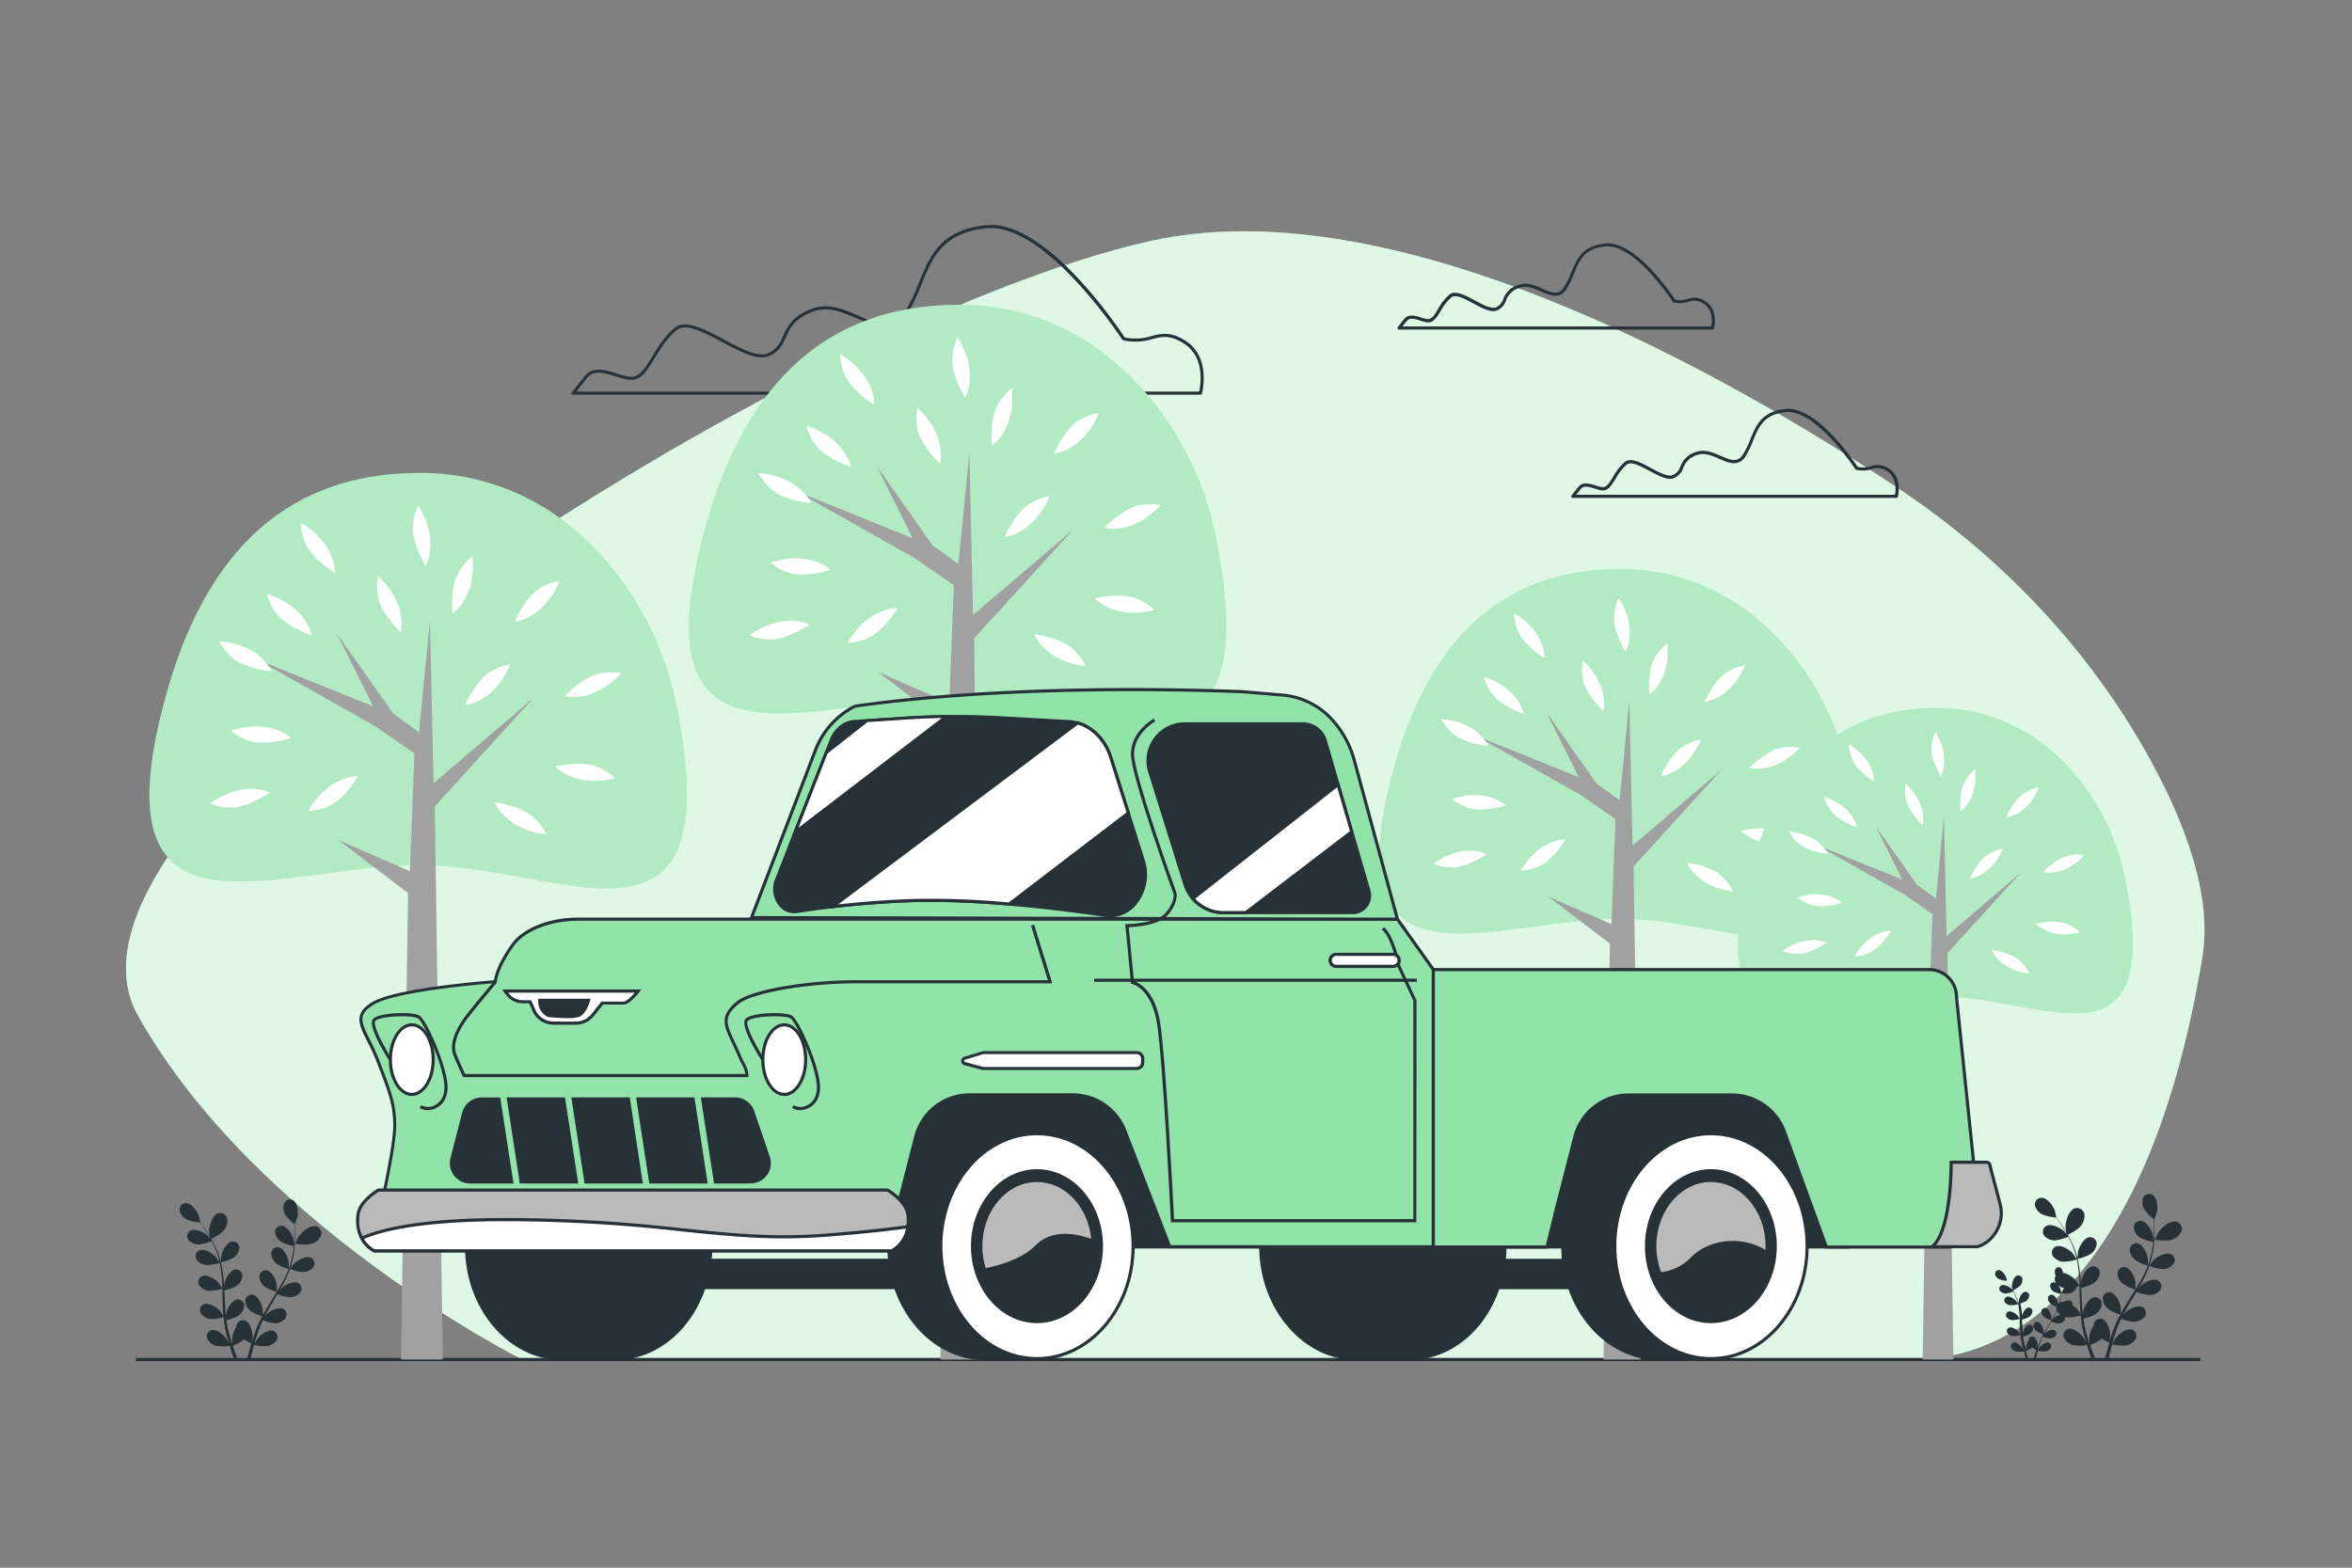 <svg xmlns="http://www.w3.org/2000/svg" viewBox="0 0 750 500"><rect x="0" y="0" width="750" height="500" fill="#808080" stroke="none"/><g id="background-simple"><path d="M685.27,241.61c-19.19-34.67-47.18-64.16-80.89-86.49C549.25,118.59,444.66,59.51,366.7,76.9,255.91,101.6,6.38,257,44,323.92s122,109.4,122,109.4H613.1c22.49-.3,70.89-17.88,89.17-127.93C705.51,285.88,696.91,262.64,685.27,241.61Z" style="fill:#92E3A9"></path><path d="M685.27,241.61c-19.19-34.67-47.18-64.16-80.89-86.49C549.25,118.59,444.66,59.51,366.7,76.9,255.91,101.6,6.38,257,44,323.92s122,109.4,122,109.4H613.1c22.49-.3,70.89-17.88,89.17-127.93C705.51,285.88,696.91,262.64,685.27,241.61Z" style="fill:#fff;opacity:0.7"></path></g><g id="Plants"><path d="M99.06,396.76c-1.49.44-4.92-.07-4.92-.07s1-2.16,1.1-2.29c1-1.48,3.67-3.79,5.58-3.28a2.34,2.34,0,0,1,1.5,3.14A4.89,4.89,0,0,1,99.06,396.76Z" style="fill:#263238"></path><path d="M67,395.33s-.34-2.37-.34-2.52c0-1.76,1-5.19,2.83-5.82a2.34,2.34,0,0,1,3,1.79,4.89,4.89,0,0,1-1.34,3.89C70.16,393.86,67,395.33,67,395.33Z" style="fill:#263238"></path><path d="M59.67,389a14,14,0,0,0,4.09.89c.31.41.62.86,1,1.36.59.89,1.25,1.89,1.9,3,.17.3.34.64.52,1-.41-.48-1-1.13-1-1.19-1.14-1-4-2.41-5.47-1.56a2.05,2.05,0,0,0-.58,3,4.29,4.29,0,0,0,3.33,1.41,13.82,13.82,0,0,0,4.06-1.1c.37.71.74,1.46,1.08,2.26A26.06,26.06,0,0,1,70,402.5l-.09,0c-.32-.49-1-1.5-1.08-1.57-1-1.17-3.67-2.84-5.27-2.15a2.05,2.05,0,0,0-.9,2.92,4.28,4.28,0,0,0,3.15,1.76,14.58,14.58,0,0,0,4.25-.68,36.14,36.14,0,0,1,.67,4.65c.09,1.15.14,2.33.18,3.51-.21-.35-1.12-1.68-1.2-1.77-1-1.17-3.67-2.83-5.27-2.15a2.05,2.05,0,0,0-.9,2.92,4.29,4.29,0,0,0,3.15,1.77,14.37,14.37,0,0,0,4.23-.68c0,.54,0,1.07,0,1.61,0,1.75.08,3.51.17,5.24,0,.6.08,1.19.13,1.78-.34-.51-1-1.43-1-1.5-1-1.17-3.67-2.84-5.27-2.15a2.05,2.05,0,0,0-.9,2.92,4.28,4.28,0,0,0,3.15,1.76,13.42,13.42,0,0,0,4.09-.63c.09,1,.2,2,.36,2.91.07.41.12.83.22,1.22s.17.79.26,1.17c.2.8.39,1.53.6,2.27.11.37.21.72.32,1.08-.27-.57-.7-1.47-.75-1.55-.83-1.31-3.2-3.36-4.89-2.92A2,2,0,0,0,66.12,427,4.29,4.29,0,0,0,69,429.25a14.33,14.33,0,0,0,4.26,0c.26.87.52,1.73.79,2.52s.41,1.26.62,1.84h1.14c-.26-.68-.52-1.4-.79-2.17s-.51-1.47-.76-2.25a14.84,14.84,0,0,0,3.61-2,24.38,24.38,0,0,0,2.29,1.29c-.27.87-.52,1.73-.74,2.54s-.47,1.77-.67,2.57h1.12c.16-.73.34-1.49.55-2.31s.39-1.51.61-2.3a14.17,14.17,0,0,0,4.24.32,4.29,4.29,0,0,0,3-2,2.06,2.06,0,0,0-1.14-2.84c-1.65-.55-4.16,1.33-5.07,2.58-.06.08-.65,1.1-.94,1.63.13-.48.27-.95.41-1.45.21-.71.45-1.46.69-2.19.13-.37.26-.75.4-1.13s.3-.74.45-1.12c.23-.54.5-1.09.76-1.65a13.06,13.06,0,0,0,4,.89A4.29,4.29,0,0,0,91,420.46a2.06,2.06,0,0,0-.7-3c-1.54-.79-4.31.68-5.4,1.78,0,0-.25.29-.49.6q.41-.8.84-1.59c.84-1.5,1.75-3,2.65-4.51l.55-.94a13.77,13.77,0,0,0,4.06.92,4.29,4.29,0,0,0,3.27-1.54,2.06,2.06,0,0,0-.7-3c-1.55-.79-4.31.68-5.41,1.78l-.56.69c.48-.82,1-1.65,1.38-2.49a37,37,0,0,0,2-4.44,14,14,0,0,0,4.17,1,4.29,4.29,0,0,0,3.27-1.54,2.06,2.06,0,0,0-.7-3c-1.55-.79-4.31.69-5.41,1.78-.08.08-1,1.19-1.26,1.6,0,0,0,0,0,0a26.59,26.59,0,0,0,1.12-4.63,35.2,35.2,0,0,0,.41-4.24c.06-1.32,0-2.53,0-3.6,0-.58-.05-1.1-.08-1.6l0,0s.75-2,.78-2.1c.37-1.5.19-4.63-1.29-5.54a2.06,2.06,0,0,0-2.91,1,4.29,4.29,0,0,0,.39,3.59,13.51,13.51,0,0,0,2.92,3c0,.51,0,1.06.05,1.67,0,1.06,0,2.27-.09,3.58,0,.35-.06.72-.1,1.09-.07-.63-.18-1.48-.2-1.56-.37-1.51-2-4.2-3.71-4.32a2.06,2.06,0,0,0-2.14,2.18,4.29,4.29,0,0,0,2,3,13.87,13.87,0,0,0,4,1.32c-.08.8-.19,1.63-.35,2.48a26.81,26.81,0,0,1-1.21,4.56h-.1c0-.59,0-1.82,0-1.92-.21-1.53-1.5-4.39-3.21-4.7a2.07,2.07,0,0,0-2.37,1.94,4.31,4.31,0,0,0,1.66,3.21,14.35,14.35,0,0,0,3.92,1.78,37,37,0,0,1-2,4.24c-.55,1-1.16,2-1.78,3,0-.41,0-2,0-2.13-.2-1.54-1.5-4.39-3.21-4.7a2,2,0,0,0-2.36,1.94,4.27,4.27,0,0,0,1.66,3.21,14.38,14.38,0,0,0,3.89,1.77l-.84,1.36c-.93,1.49-1.87,3-2.75,4.47-.31.52-.59,1-.88,1.56,0-.62,0-1.74,0-1.83-.2-1.54-1.5-4.39-3.21-4.7a2,2,0,0,0-2.36,1.94,4.3,4.3,0,0,0,1.65,3.21,13.47,13.47,0,0,0,3.76,1.72c-.47.88-.91,1.75-1.31,2.63-.16.38-.35.76-.49,1.14s-.28.75-.43,1.12c-.26.78-.51,1.5-.74,2.22-.12.37-.22.72-.33,1.08.09-.63.22-1.62.22-1.71,0-1.55-.81-4.56-2.45-5.13a2.06,2.06,0,0,0-2.64,1.56,3.47,3.47,0,0,0-.06.45A8,8,0,0,0,74,427c0,.09.06,1.27.12,1.87-.16-.47-.31-.94-.46-1.43-.22-.72-.43-1.47-.64-2.21-.09-.38-.19-.77-.28-1.16s-.16-.79-.24-1.18c-.11-.59-.19-1.19-.28-1.8A12.92,12.92,0,0,0,76,419.62a4.28,4.28,0,0,0,1.88-3.09,2,2,0,0,0-2.23-2.09c-1.72.19-3.21,2.94-3.52,4.46,0,.05,0,.38-.08.77-.06-.6-.13-1.19-.17-1.79-.13-1.72-.2-3.47-.28-5.22l-.06-1.1a13.52,13.52,0,0,0,3.89-1.46A4.31,4.31,0,0,0,77.32,407a2.06,2.06,0,0,0-2.23-2.1c-1.72.19-3.21,2.95-3.52,4.47,0,.05,0,.44-.09.88-.06-.95-.13-1.9-.23-2.84a35.2,35.2,0,0,0-.8-4.79,14.26,14.26,0,0,0,4-1.49,4.31,4.31,0,0,0,1.87-3.09,2.05,2.05,0,0,0-2.22-2.1c-1.73.19-3.22,2.95-3.53,4.47,0,.11-.15,1.52-.17,2,0,0,0,0,0-.05a26.68,26.68,0,0,0-1.61-4.49,35.48,35.48,0,0,0-2-3.76c-.67-1.13-1.36-2.13-2-3-.34-.48-.65-.9-.95-1.3h0s-.45-2.05-.5-2.18c-.52-1.46-2.4-4-4.14-3.9a2.05,2.05,0,0,0-1.89,2.4A4.28,4.28,0,0,0,59.67,389Z" style="fill:#263238"></path><path d="M660.14,412.46a9.38,9.38,0,0,1-2.83,0s.59-1.24.64-1.31c.54-.85,2.1-2.18,3.2-1.89A1.35,1.35,0,0,1,662,411,2.81,2.81,0,0,1,660.14,412.46Z" style="fill:#263238"></path><path d="M641.76,411.64s-.2-1.36-.2-1.44c0-1,.55-3,1.63-3.34a1.34,1.34,0,0,1,1.71,1,2.79,2.79,0,0,1-.77,2.23A9.53,9.53,0,0,1,641.76,411.64Z" style="fill:#263238"></path><path d="M637.54,408a8.33,8.33,0,0,0,2.35.51c.17.23.36.49.55.78.34.51.72,1.09,1.09,1.74l.3.55-.59-.68c-.66-.6-2.27-1.38-3.14-.89a1.17,1.17,0,0,0-.33,1.72,2.46,2.46,0,0,0,1.91.81,8,8,0,0,0,2.32-.64,14.23,14.23,0,0,1,.62,1.3,14.91,14.91,0,0,1,.87,2.57l-.06,0c-.18-.28-.58-.86-.62-.91-.58-.67-2.1-1.62-3-1.23a1.18,1.18,0,0,0-.52,1.68,2.46,2.46,0,0,0,1.81,1,8.22,8.22,0,0,0,2.44-.39,20.77,20.77,0,0,1,.38,2.66c.06.67.09,1.34.11,2l-.69-1c-.59-.68-2.11-1.63-3-1.24a1.18,1.18,0,0,0-.52,1.68,2.46,2.46,0,0,0,1.81,1,8,8,0,0,0,2.42-.39l0,.93c0,1,.05,2,.1,3,0,.35,0,.69.07,1-.19-.29-.56-.82-.59-.86-.59-.67-2.11-1.63-3-1.23a1.16,1.16,0,0,0-.51,1.67,2.43,2.43,0,0,0,1.81,1,7.42,7.42,0,0,0,2.34-.36c0,.57.11,1.12.2,1.67.05.24.08.48.13.7l.15.67c.12.46.23.88.35,1.3.06.22.12.42.18.62-.15-.33-.4-.84-.43-.89-.48-.75-1.84-1.92-2.8-1.67a1.18,1.18,0,0,0-.77,1.58,2.44,2.44,0,0,0,1.64,1.27,8.39,8.39,0,0,0,2.44,0c.15.5.3,1,.45,1.45s.24.72.36,1h.65c-.14-.39-.3-.8-.45-1.24s-.29-.85-.44-1.3a8.68,8.68,0,0,0,2.08-1.13,14.4,14.4,0,0,0,1.31.74c-.15.5-.3,1-.42,1.45s-.28,1-.39,1.48h.64c.09-.42.2-.85.32-1.33s.22-.86.35-1.32a8.1,8.1,0,0,0,2.43.19,2.48,2.48,0,0,0,1.72-1.16,1.18,1.18,0,0,0-.65-1.63c-.95-.31-2.39.76-2.91,1.48,0,.05-.38.63-.54.94.08-.28.15-.55.24-.83s.25-.84.39-1.26c.07-.22.15-.43.23-.65s.17-.42.26-.64.28-.63.44-.95a7.3,7.3,0,0,0,2.26.51,2.49,2.49,0,0,0,1.88-.88,1.19,1.19,0,0,0-.41-1.71c-.88-.45-2.47.39-3.1,1l-.28.34c.16-.3.32-.61.49-.91.48-.86,1-1.72,1.52-2.58l.31-.55a7.71,7.71,0,0,0,2.33.53,2.46,2.46,0,0,0,1.88-.88,1.19,1.19,0,0,0-.4-1.71c-.89-.45-2.48.39-3.11,1l-.32.4c.28-.48.54-.95.79-1.43a20.53,20.53,0,0,0,1.14-2.55,8.11,8.11,0,0,0,2.39.56,2.46,2.46,0,0,0,1.87-.88,1.17,1.17,0,0,0-.4-1.71c-.88-.46-2.47.39-3.1,1,0,0-.55.68-.72.91v0a15.68,15.68,0,0,0,.64-2.65,22.39,22.39,0,0,0,.24-2.43c0-.76,0-1.45,0-2.07,0-.33,0-.63,0-.91h0s.44-1.13.45-1.2c.21-.87.11-2.66-.74-3.18a1.19,1.19,0,0,0-1.67.55,2.46,2.46,0,0,0,.23,2.06,7.86,7.86,0,0,0,1.67,1.72q0,.44,0,1c0,.61,0,1.3,0,2.05l-.06.62c0-.35-.1-.84-.11-.89-.22-.86-1.14-2.41-2.13-2.48a1.18,1.18,0,0,0-1.23,1.26,2.48,2.48,0,0,0,1.15,1.72,8,8,0,0,0,2.29.76c-.05.46-.11.93-.2,1.42a14.73,14.73,0,0,1-.69,2.62h-.06c0-.34,0-1,0-1.1-.12-.88-.86-2.52-1.84-2.69a1.18,1.18,0,0,0-1.36,1.11,2.5,2.5,0,0,0,1,1.84,8.46,8.46,0,0,0,2.25,1,20.61,20.61,0,0,1-1.15,2.43c-.32.59-.66,1.16-1,1.74,0-.23,0-1.16,0-1.22-.11-.89-.86-2.52-1.84-2.7a1.18,1.18,0,0,0-1.35,1.11,2.43,2.43,0,0,0,1,1.84,8.15,8.15,0,0,0,2.23,1l-.48.78c-.54.86-1.08,1.71-1.58,2.57-.18.29-.34.59-.5.89,0-.35,0-1,0-1.05-.12-.88-.86-2.52-1.84-2.7a1.19,1.19,0,0,0-1.36,1.12,2.5,2.5,0,0,0,1,1.84,7.94,7.94,0,0,0,2.16,1c-.27.5-.53,1-.75,1.5a6.21,6.21,0,0,0-.28.66c-.09.22-.17.43-.25.64-.15.45-.3.86-.43,1.28-.06.21-.12.41-.19.61.06-.36.13-.92.13-1,0-.88-.47-2.61-1.41-2.94a1.18,1.18,0,0,0-1.51.89,1.22,1.22,0,0,0,0,.26,4.59,4.59,0,0,0-.78,2.18c0,.06,0,.73.07,1.08-.08-.27-.17-.54-.26-.83l-.36-1.26-.17-.67c-.06-.23-.09-.45-.14-.68s-.1-.68-.15-1a7.51,7.51,0,0,0,2.17-.82,2.48,2.48,0,0,0,1.07-1.77,1.18,1.18,0,0,0-1.27-1.21c-1,.11-1.85,1.69-2,2.56,0,0,0,.22,0,.44,0-.34-.07-.68-.1-1-.07-1-.11-2-.16-3l0-.63a7.52,7.52,0,0,0,2.23-.84,2.44,2.44,0,0,0,1.07-1.77,1.17,1.17,0,0,0-1.27-1.2c-1,.11-1.85,1.69-2,2.56,0,0,0,.26,0,.51,0-.55-.08-1.09-.13-1.63a21.91,21.91,0,0,0-.46-2.75A8.21,8.21,0,0,0,646,415a2.48,2.48,0,0,0,1.08-1.77,1.18,1.18,0,0,0-1.28-1.2c-1,.11-1.85,1.69-2,2.56,0,.06-.09.88-.1,1.17v0a15.29,15.29,0,0,0-.93-2.57,20.39,20.39,0,0,0-1.14-2.15c-.39-.65-.78-1.23-1.14-1.73l-.54-.74h0s-.26-1.17-.29-1.25c-.3-.83-1.38-2.27-2.37-2.24a1.19,1.19,0,0,0-1.09,1.38A2.48,2.48,0,0,0,637.54,408Z" style="fill:#263238"></path><path d="M692.19,395.47c-1.53.46-5.09-.07-5.09-.07s1.06-2.24,1.14-2.37c1-1.54,3.8-3.93,5.78-3.4a2.43,2.43,0,0,1,1.55,3.25A5,5,0,0,1,692.19,395.47Z" style="fill:#263238"></path><path d="M659,394s-.35-2.45-.35-2.61c0-1.83,1-5.37,2.93-6a2.42,2.42,0,0,1,3.09,1.85,5.1,5.1,0,0,1-1.38,4C662.29,392.46,659,394,659,394Z" style="fill:#263238"></path><path d="M651.43,387.4a14,14,0,0,0,4.23.91l1,1.41c.61.92,1.3,2,2,3.15.18.31.36.66.54,1-.42-.49-1-1.17-1.07-1.23-1.18-1.09-4.1-2.49-5.66-1.61a2.12,2.12,0,0,0-.6,3.11,4.44,4.44,0,0,0,3.45,1.45,14,14,0,0,0,4.2-1.14c.38.74.76,1.51,1.12,2.34a28.58,28.58,0,0,1,1.55,4.63l-.09,0-1.12-1.63c-1.06-1.21-3.8-2.93-5.46-2.22a2.12,2.12,0,0,0-.93,3,4.45,4.45,0,0,0,3.26,1.83,14.93,14.93,0,0,0,4.4-.71,37.13,37.13,0,0,1,.69,4.81c.1,1.2.15,2.41.19,3.63-.22-.36-1.16-1.73-1.24-1.82-1.06-1.21-3.8-2.94-5.46-2.23a2.13,2.13,0,0,0-.93,3,4.44,4.44,0,0,0,3.26,1.82,14.85,14.85,0,0,0,4.38-.7c0,.56,0,1.11,0,1.67,0,1.81.08,3.63.17,5.42,0,.62.09,1.24.14,1.85-.35-.53-1-1.49-1.07-1.56-1.06-1.21-3.8-2.94-5.46-2.23a2.13,2.13,0,0,0-.93,3,4.44,4.44,0,0,0,3.26,1.82,13.93,13.93,0,0,0,4.23-.65c.1,1,.21,2,.37,3,.08.42.13.86.23,1.26l.27,1.22c.21.82.41,1.58.63,2.34.1.38.21.74.32,1.12-.27-.59-.72-1.52-.78-1.6-.85-1.36-3.31-3.48-5-3a2.13,2.13,0,0,0-1.38,2.85,4.45,4.45,0,0,0,2.95,2.3,14.58,14.58,0,0,0,4.41,0c.27.91.54,1.8.81,2.62s.44,1.3.65,1.9h1.18c-.26-.7-.54-1.45-.82-2.25s-.52-1.52-.79-2.33a15.47,15.47,0,0,0,3.74-2,24.83,24.83,0,0,0,2.37,1.33c-.27.9-.53,1.79-.76,2.63s-.49,1.83-.7,2.66h1.16c.17-.75.35-1.54.57-2.39s.4-1.56.63-2.38a14.73,14.73,0,0,0,4.39.33,4.51,4.51,0,0,0,3.11-2.09,2.14,2.14,0,0,0-1.19-2.94c-1.7-.57-4.3,1.37-5.25,2.67-.06.08-.67,1.14-1,1.69.14-.5.28-1,.43-1.5.22-.74.47-1.52.71-2.27l.42-1.17c.13-.4.31-.76.46-1.15.24-.57.52-1.14.79-1.71a13.85,13.85,0,0,0,4.09.92,4.44,4.44,0,0,0,3.38-1.6,2.12,2.12,0,0,0-.72-3.08c-1.6-.82-4.46.7-5.59,1.84,0,0-.26.3-.51.62.29-.55.57-1.1.88-1.65.87-1.55,1.8-3.1,2.73-4.66.2-.33.38-.66.58-1a14.49,14.49,0,0,0,4.19,1,4.45,4.45,0,0,0,3.39-1.6,2.13,2.13,0,0,0-.72-3.08c-1.6-.82-4.46.7-5.6,1.84l-.58.71c.49-.85,1-1.71,1.43-2.58a37.86,37.86,0,0,0,2-4.59,14.77,14.77,0,0,0,4.32,1,4.44,4.44,0,0,0,3.38-1.6,2.12,2.12,0,0,0-.72-3.08c-1.6-.82-4.46.7-5.6,1.84-.08.08-1,1.23-1.31,1.66a.14.14,0,0,0,0-.06,27.58,27.58,0,0,0,1.17-4.79,37.89,37.89,0,0,0,.42-4.39c.07-1.36,0-2.61,0-3.72,0-.6-.05-1.15-.08-1.66l0,0s.78-2,.81-2.16c.38-1.56.19-4.8-1.34-5.73a2.13,2.13,0,0,0-3,1,4.42,4.42,0,0,0,.4,3.71,13.78,13.78,0,0,0,3,3.1c0,.54,0,1.1.05,1.73,0,1.11,0,2.35-.1,3.71,0,.36-.06.75-.09,1.12-.08-.64-.2-1.53-.22-1.61-.38-1.56-2-4.34-3.83-4.47a2.14,2.14,0,0,0-2.22,2.26,4.47,4.47,0,0,0,2.07,3.12,14.53,14.53,0,0,0,4.14,1.36c-.09.83-.2,1.69-.36,2.57a26.9,26.9,0,0,1-1.26,4.72l-.1,0c0-.6,0-1.87,0-2-.21-1.59-1.56-4.54-3.32-4.86a2.13,2.13,0,0,0-2.45,2,4.47,4.47,0,0,0,1.71,3.32,15,15,0,0,0,4.06,1.84,38,38,0,0,1-2.08,4.39c-.57,1-1.2,2.1-1.84,3.14,0-.43,0-2.1,0-2.22-.21-1.59-1.55-4.54-3.32-4.86a2.13,2.13,0,0,0-2.45,2,4.45,4.45,0,0,0,1.71,3.32,14.58,14.58,0,0,0,4,1.83c-.29.47-.58.95-.88,1.42-1,1.54-1.93,3.07-2.84,4.62-.32.54-.61,1.08-.91,1.61,0-.63,0-1.79,0-1.89-.21-1.59-1.55-4.54-3.32-4.86a2.12,2.12,0,0,0-2.45,2,4.47,4.47,0,0,0,1.71,3.33,14,14,0,0,0,3.89,1.78c-.48.9-.94,1.81-1.35,2.72-.17.4-.37.79-.51,1.18s-.29.78-.44,1.16c-.28.8-.54,1.55-.77,2.3-.13.38-.23.74-.35,1.11.1-.64.24-1.67.24-1.76,0-1.61-.85-4.73-2.55-5.31a2.12,2.12,0,0,0-2.72,1.61,1.84,1.84,0,0,0-.06.47,8.23,8.23,0,0,0-1.4,3.92c0,.11.07,1.33.13,1.95-.16-.49-.32-1-.47-1.49-.23-.74-.45-1.52-.67-2.28-.09-.4-.19-.8-.29-1.21s-.16-.81-.25-1.22c-.11-.6-.2-1.23-.28-1.86a13.64,13.64,0,0,0,3.91-1.49,4.45,4.45,0,0,0,1.94-3.19,2.13,2.13,0,0,0-2.3-2.18c-1.79.2-3.33,3.05-3.65,4.63,0,.05,0,.39-.08.79-.07-.62-.13-1.23-.18-1.85-.13-1.78-.21-3.59-.29-5.41l-.06-1.13a13.87,13.87,0,0,0,4-1.52,4.43,4.43,0,0,0,1.94-3.19,2.12,2.12,0,0,0-2.3-2.17c-1.79.19-3.33,3-3.65,4.62,0,.05,0,.46-.09.91-.06-1-.13-2-.24-2.94a37.58,37.58,0,0,0-.82-4.95,14.69,14.69,0,0,0,4.15-1.55,4.45,4.45,0,0,0,1.94-3.19,2.13,2.13,0,0,0-2.3-2.18c-1.79.2-3.33,3.05-3.65,4.63,0,.11-.15,1.57-.18,2.1,0,0,0,0,0-.06a26.44,26.44,0,0,0-1.67-4.64,37,37,0,0,0-2.07-3.89c-.69-1.17-1.4-2.2-2-3.11-.35-.49-.67-.93-1-1.34h0s-.47-2.13-.52-2.26c-.55-1.51-2.49-4.1-4.29-4a2.13,2.13,0,0,0-2,2.48A4.45,4.45,0,0,0,651.43,387.4Z" style="fill:#263238"></path></g><g id="Floor"><rect x="43.3" y="433.1" width="658.32" height="1" style="fill:#263238"></rect></g><g id="Clouds"><path d="M382.8,125.89H182.74a.5.5,0,0,1-.45-.28.51.51,0,0,1,.06-.53l4.08-5.1c2.59-3.23,6.63-2,10.19-.86,2.46.76,4.78,1.49,6.31.72,1.88-.94,3.36-3.37,5.07-6.18,1.83-3,3.91-6.42,7.08-9.06,3.47-2.9,9.75.46,15.82,3.71,5.27,2.82,10.73,5.74,13.91,4.38,3-1.27,3.86-3.25,4.9-5.54,1.37-3,2.92-6.4,9.41-8.76,5.15-1.88,10.34.4,14.91,2.42,5.73,2.52,10.69,4.7,14.44-1.2a58.31,58.31,0,0,0,4.53-9.4c3.55-8.67,6.91-16.87,21.36-18.39,19-2,42.2,32.65,44.25,35.78a17,17,0,0,0,8.65-.43c3.05-.78,5.93-1.51,10.7,1.47,8.38,5.24,5.35,16.77,5.32,16.89A.5.5,0,0,1,382.8,125.89Zm-199-1H382.4c.42-1.94,2-11.07-5-15.4-4.41-2.75-6.84-2.14-9.93-1.35a18.07,18.07,0,0,1-9.31.39.5.5,0,0,1-.31-.22c-.24-.37-24.54-37.48-43.42-35.5-13.85,1.46-17.1,9.39-20.54,17.78a58.57,58.57,0,0,1-4.61,9.56c-4.21,6.62-9.78,4.17-15.68,1.57-4.62-2-9.39-4.13-14.17-2.39-6.1,2.21-7.49,5.27-8.84,8.23-1.08,2.38-2.1,4.62-5.42,6-3.62,1.56-9-1.34-14.77-4.41s-11.75-6.29-14.71-3.83-5.07,5.88-6.86,8.82-3.34,5.49-5.48,6.56c-1.89.94-4.4.16-7.06-.67-3.42-1.06-6.95-2.17-9.11.53Z" style="fill:#263238"></path><path d="M546.07,105.12H446.13a.5.5,0,0,1-.39-.81l2-2.55c1.4-1.75,3.6-1.06,5.36-.51,1.18.37,2.29.71,3,.37.87-.43,1.6-1.62,2.43-3A17.35,17.35,0,0,1,462.13,94c1.86-1.55,4.93.09,8.18,1.83,2.58,1.38,5.25,2.81,6.73,2.17a4.21,4.21,0,0,0,2.32-2.64,7.28,7.28,0,0,1,4.84-4.5c2.67-1,5.31.19,7.64,1.21,3.18,1.4,5.22,2.13,6.9-.5A29.27,29.27,0,0,0,501,87c1.8-4.4,3.51-8.56,10.87-9.34,9.5-1,20.94,15.86,22.28,17.9a8.14,8.14,0,0,0,4.11-.24,6,6,0,0,1,5.54.77c4.35,2.71,2.79,8.65,2.77,8.71A.5.5,0,0,1,546.07,105.12Zm-98.9-1h98.49c.24-1.24.73-5.27-2.41-7.23a5.06,5.06,0,0,0-4.76-.65,9.08,9.08,0,0,1-4.77.2.49.49,0,0,1-.31-.21c-.12-.19-11.57-17.66-20.73-17.66a5.79,5.79,0,0,0-.72,0c-6.77.71-8.29,4.42-10.06,8.72a29,29,0,0,1-2.32,4.81c-2.22,3.49-5.23,2.17-8.15.89-2.26-1-4.59-2-6.89-1.19a6.38,6.38,0,0,0-4.27,4A5.23,5.23,0,0,1,477.43,99c-1.92.82-4.67-.65-7.59-2.21s-5.72-3.06-7.07-1.94a16.84,16.84,0,0,0-3.38,4.34c-.91,1.5-1.7,2.8-2.84,3.37s-2.33.11-3.71-.32c-2-.62-3.37-1-4.28.18Z" style="fill:#263238"></path><path d="M604.65,158.8H501.54a.48.48,0,0,1-.45-.29.49.49,0,0,1,.06-.53l2.1-2.63c1.44-1.79,3.6-1.12,5.51-.52,1.22.38,2.37.74,3.08.39.9-.45,1.65-1.68,2.51-3.1a18,18,0,0,1,3.7-4.73c1.92-1.6,5.08.1,8.43,1.89,2.66,1.42,5.43,2.9,6.95,2.24a4.39,4.39,0,0,0,2.41-2.73,7.49,7.49,0,0,1,5-4.64c2.75-1,5.47.2,7.87,1.25,3.3,1.45,5.41,2.2,7.14-.52a30.27,30.27,0,0,0,2.31-4.81c1.86-4.54,3.62-8.83,11.21-9.63,9.79-1.05,21.61,16.39,23,18.47a8.63,8.63,0,0,0,4.26-.24,6.12,6.12,0,0,1,5.7.79c4.47,2.79,2.86,8.91,2.85,9A.5.5,0,0,1,604.65,158.8Zm-102.07-1H604.25c.24-1.27.76-5.46-2.49-7.5a5.23,5.23,0,0,0-4.93-.66,9.5,9.5,0,0,1-4.91.2.47.47,0,0,1-.31-.22c-.13-.19-12.6-19.19-22.15-18.18-7,.73-8.57,4.57-10.39,9a30.93,30.93,0,0,1-2.4,5c-2.28,3.59-5.38,2.23-8.38.91-2.34-1-4.76-2.09-7.12-1.23a6.6,6.6,0,0,0-4.42,4.11,5.41,5.41,0,0,1-2.92,3.24c-2,.85-4.82-.67-7.83-2.28s-5.91-3.17-7.31-2a17.07,17.07,0,0,0-3.48,4.48c-1,1.55-1.76,2.89-2.93,3.47s-2.4.12-3.81-.32c-2.07-.65-3.5-1-4.44.19Z" style="fill:#263238"></path></g><g id="Trees"><path d="M215.79,225.22c17.13,86.82-36.67,50.66-81.91,50.66S31.32,305.32,52,225.22c11.8-45.78,36.67-74.39,81.91-74.39S208.57,188.6,215.79,225.22Z" style="fill:#92E3A9"></path><path d="M215.79,225.22c17.13,86.82-36.67,50.66-81.91,50.66S31.32,305.32,52,225.22c11.8-45.78,36.67-74.39,81.91-74.39S208.57,188.6,215.79,225.22Z" style="fill:#fff;opacity:0.3"></path><polygon points="108.06 268 130.13 284.83 127.87 433.6 141.2 433.6 138.64 257.22 170.19 222.52 138.25 249.81 137.09 198.13 133.61 233.55 125.4 227.59 107.48 202.2 119 225.28 81.94 210.33 119.71 231.67 132.14 240.29 130.71 277.87 108.06 268" style="fill:#a1a1a1"></polygon><path d="M120.51,183.65s-1.21,5.59,1.3,10.23a32,32,0,0,0,5.94,7.73S130.25,192.78,120.51,183.65Z" style="fill:#fff"></path><path d="M73.61,233.06s4.32,3.76,9.59,3.81a32.05,32.05,0,0,0,9.64-1.47S86.31,229,73.61,233.06Z" style="fill:#fff"></path><path d="M67,256.24s5.24,2.32,10.29.79a31.92,31.92,0,0,0,8.77-4.26S78,248.55,67,256.24Z" style="fill:#fff"></path><path d="M98.31,258.66s5.73-.08,9.69-3.56a31.76,31.76,0,0,0,6.19-7.53S105,247.12,98.31,258.66Z" style="fill:#fff"></path><path d="M85.12,189.43s1.3,5.58,5.55,8.7a31.81,31.81,0,0,0,8.68,4.44S97.83,193.52,85.12,189.43Z" style="fill:#fff"></path><path d="M178.43,185.3s-5.67.8-9.16,4.76a32.16,32.16,0,0,0-5.19,8.25S173.23,197.6,178.43,185.3Z" style="fill:#fff"></path><path d="M198.06,214.75s-5.59-1.21-10.23,1.31a31.7,31.7,0,0,0-7.72,5.95S188.94,224.49,198.06,214.75Z" style="fill:#fff"></path><path d="M196.14,248.2s-4-4.06-9.29-4.48a31.74,31.74,0,0,0-9.72.77S183.18,251.39,196.14,248.2Z" style="fill:#fff"></path><path d="M174.23,266.14s-2.33-5.23-7.09-7.49a31.86,31.86,0,0,0-9.36-2.74S161,264.51,174.23,266.14Z" style="fill:#fff"></path><path d="M162.69,211.87s-5.66.8-9.15,4.76a32.16,32.16,0,0,0-5.19,8.25S157.5,224.17,162.69,211.87Z" style="fill:#fff"></path><path d="M69.85,204.49s2.52,5.14,7.37,7.22a31.91,31.91,0,0,0,9.45,2.37S83.15,205.61,69.85,204.49Z" style="fill:#fff"></path><path d="M150.65,177.41s-4.59,3.43-5.74,8.57a31.84,31.84,0,0,0-.6,9.73S152,190.7,150.65,177.41Z" style="fill:#fff"></path><path d="M133.35,161.22s-2.61,5.1-1.37,10.23a31.67,31.67,0,0,0,3.76,9S140.42,172.55,133.35,161.22Z" style="fill:#fff"></path><path d="M95.89,166.67s0,5.72,3.44,9.73a31.84,31.84,0,0,0,7.44,6.29S107.34,173.53,95.89,166.67Z" style="fill:#fff"></path><path d="M589.73,247.81C605,325.22,557,293,516.7,293s-91.45,26.25-73-45.17c10.52-40.81,32.7-66.33,73-66.33S583.29,215.16,589.73,247.81Z" style="fill:#92E3A9"></path><path d="M589.73,247.81C605,325.22,557,293,516.7,293s-91.45,26.25-73-45.17c10.52-40.81,32.7-66.33,73-66.33S583.29,215.16,589.73,247.81Z" style="fill:#fff;opacity:0.3"></path><polygon points="493.68 285.95 513.35 300.96 511.33 433.6 523.22 433.6 520.93 276.34 549.06 245.4 520.59 269.73 519.56 223.66 516.45 255.24 509.13 249.93 493.16 227.29 503.43 247.87 470.38 234.53 504.06 253.56 515.14 261.24 513.86 294.75 493.68 285.95" style="fill:#a1a1a1"></polygon><path d="M504.77,210.74s-1.08,5,1.16,9.13a28.43,28.43,0,0,0,5.3,6.89S513.45,218.89,504.77,210.74Z" style="fill:#fff"></path><path d="M463,254.8s3.85,3.35,8.55,3.39a28.36,28.36,0,0,0,8.59-1.31S474.28,251.13,463,254.8Z" style="fill:#fff"></path><path d="M457.1,275.47s4.67,2.06,9.17.71a28.32,28.32,0,0,0,7.82-3.81S466.83,268.61,457.1,275.47Z" style="fill:#fff"></path><path d="M485,277.62s5.11-.06,8.64-3.17a28.34,28.34,0,0,0,5.52-6.71S491,267.34,485,277.62Z" style="fill:#fff"></path><path d="M473.22,215.9s1.16,5,4.95,7.76a28.48,28.48,0,0,0,7.73,4S484.55,219.55,473.22,215.9Z" style="fill:#fff"></path><path d="M556.41,212.22s-5,.71-8.16,4.25a28.34,28.34,0,0,0-4.63,7.35S551.78,223.18,556.41,212.22Z" style="fill:#fff"></path><path d="M573.92,238.47s-5-1.07-9.13,1.17a28.38,28.38,0,0,0-6.88,5.31S565.78,247.16,573.92,238.47Z" style="fill:#fff"></path><path d="M572.2,268.3s-3.59-3.62-8.28-4a28.47,28.47,0,0,0-8.66.7S560.65,271.15,572.2,268.3Z" style="fill:#fff"></path><path d="M552.67,284.3s-2.07-4.66-6.32-6.69a28.32,28.32,0,0,0-8.34-2.43S540.85,282.84,552.67,284.3Z" style="fill:#fff"></path><path d="M542.38,235.91s-5,.71-8.16,4.25a28.46,28.46,0,0,0-4.62,7.35S537.75,246.87,542.38,235.91Z" style="fill:#fff"></path><path d="M459.6,229.33s2.25,4.58,6.57,6.44a28.61,28.61,0,0,0,8.43,2.11S471.46,230.33,459.6,229.33Z" style="fill:#fff"></path><path d="M531.65,205.19s-4.09,3.05-5.13,7.64a28.41,28.41,0,0,0-.53,8.67S532.84,217,531.65,205.19Z" style="fill:#fff"></path><path d="M516.22,190.75s-2.32,4.55-1.22,9.12a28.52,28.52,0,0,0,3.35,8S522.52,200.85,516.22,190.75Z" style="fill:#fff"></path><path d="M482.83,195.61s0,5.1,3.06,8.67a28.38,28.38,0,0,0,6.63,5.61S493,201.73,482.83,195.61Z" style="fill:#fff"></path><path d="M677.71,280.47c12.59,63.8-27,37.23-60.19,37.23s-75.37,21.64-60.19-37.23c8.67-33.64,26.95-54.67,60.19-54.67S672.41,253.56,677.71,280.47Z" style="fill:#92E3A9"></path><path d="M677.71,280.47c12.59,63.8-27,37.23-60.19,37.23s-75.37,21.64-60.19-37.23c8.67-33.64,26.95-54.67,60.19-54.67S672.41,253.56,677.71,280.47Z" style="fill:#fff;opacity:0.3"></path><polygon points="598.55 311.91 614.76 324.28 613.1 433.6 622.89 433.6 621.01 303.99 644.2 278.49 620.73 298.54 619.88 260.57 617.32 286.59 611.29 282.22 598.12 263.55 606.58 280.52 579.35 269.53 607.11 285.21 616.24 291.54 615.19 319.16 598.55 311.91" style="fill:#a1a1a1"></polygon><path d="M607.69,249.92a12.24,12.24,0,0,0,1,7.52,23.59,23.59,0,0,0,4.37,5.68S614.85,256.63,607.69,249.92Z" style="fill:#fff"></path><path d="M573.23,286.23a12.25,12.25,0,0,0,7,2.8,23.49,23.49,0,0,0,7.08-1.08S582.56,283.21,573.23,286.23Z" style="fill:#fff"></path><path d="M568.4,303.27a12.27,12.27,0,0,0,7.56.58,23.32,23.32,0,0,0,6.44-3.13S576.42,297.61,568.4,303.27Z" style="fill:#fff"></path><path d="M591.38,305a12.26,12.26,0,0,0,7.12-2.61,23.5,23.5,0,0,0,4.55-5.53S596.32,296.57,591.38,305Z" style="fill:#fff"></path><path d="M581.69,254.17a12.23,12.23,0,0,0,4.08,6.39,23.25,23.25,0,0,0,6.37,3.27S591,257.18,581.69,254.17Z" style="fill:#fff"></path><path d="M650.25,251.14a12.27,12.27,0,0,0-6.72,3.5,23.55,23.55,0,0,0-3.82,6.06S646.44,260.17,650.25,251.14Z" style="fill:#fff"></path><path d="M664.68,272.77a12.28,12.28,0,0,0-7.52,1,23.41,23.41,0,0,0-5.67,4.37S658,279.94,664.68,272.77Z" style="fill:#fff"></path><path d="M663.27,297.36a12.25,12.25,0,0,0-6.83-3.3,23.28,23.28,0,0,0-7.14.58S653.75,299.7,663.27,297.36Z" style="fill:#fff"></path><path d="M647.17,310.54A12.31,12.31,0,0,0,642,305a23.64,23.64,0,0,0-6.87-2S637.43,309.35,647.17,310.54Z" style="fill:#fff"></path><path d="M638.69,270.66a12.27,12.27,0,0,0-6.72,3.5,23.55,23.55,0,0,0-3.82,6.06S634.88,279.7,638.69,270.66Z" style="fill:#fff"></path><path d="M570.46,265.24a12.31,12.31,0,0,0,5.42,5.3,23.19,23.19,0,0,0,7,1.75S580.24,266.06,570.46,265.24Z" style="fill:#fff"></path><path d="M629.84,245.34a12.3,12.3,0,0,0-4.22,6.3,23.47,23.47,0,0,0-.44,7.15S630.83,255.1,629.84,245.34Z" style="fill:#fff"></path><path d="M617.13,233.44a12.34,12.34,0,0,0-1,7.52,23.42,23.42,0,0,0,2.77,6.61S622.32,241.76,617.13,233.44Z" style="fill:#fff"></path><path d="M589.61,237.44a12.28,12.28,0,0,0,2.52,7.15,23.21,23.21,0,0,0,5.47,4.63S598,242.49,589.61,237.44Z" style="fill:#fff"></path><path d="M387.81,171.59c17.12,86.83-36.67,50.66-81.91,50.66S203.34,251.7,224,171.59c11.8-45.77,36.67-74.39,81.91-74.39S380.59,135,387.81,171.59Z" style="fill:#92E3A9"></path><path d="M387.81,171.59c17.12,86.83-36.67,50.66-81.91,50.66S203.34,251.7,224,171.59c11.8-45.77,36.67-74.39,81.91-74.39S380.59,135,387.81,171.59Z" style="fill:#fff;opacity:0.3"></path><polygon points="280.08 214.37 302.14 231.21 299.88 433.6 313.21 433.6 310.65 203.6 342.2 168.9 310.27 196.18 309.11 144.51 305.63 179.93 297.42 173.97 279.5 148.57 291.02 171.66 253.95 156.7 291.73 178.05 304.16 186.66 302.72 224.24 280.08 214.37" style="fill:#a1a1a1"></polygon><path d="M292.53,130s-1.21,5.6,1.3,10.24a31.81,31.81,0,0,0,5.94,7.72S302.26,139.15,292.53,130Z" style="fill:#fff"></path><path d="M245.63,179.44s4.31,3.76,9.59,3.8a31.69,31.69,0,0,0,9.64-1.47S258.33,175.32,245.63,179.44Z" style="fill:#fff"></path><path d="M239.06,202.62s5.24,2.31,10.29.79a31.94,31.94,0,0,0,8.76-4.27S250,194.92,239.06,202.62Z" style="fill:#fff"></path><path d="M270.33,205s5.72-.07,9.68-3.56a32,32,0,0,0,6.2-7.52S277.05,193.5,270.33,205Z" style="fill:#fff"></path><path d="M257.14,135.81s1.3,5.57,5.55,8.69a31.7,31.7,0,0,0,8.67,4.45S269.84,139.9,257.14,135.81Z" style="fill:#fff"></path><path d="M350.44,131.67s-5.66.81-9.15,4.77a32,32,0,0,0-5.19,8.25S345.25,144,350.44,131.67Z" style="fill:#fff"></path><path d="M370.08,161.12s-5.6-1.2-10.24,1.31a32,32,0,0,0-7.71,5.95S361,170.87,370.08,161.12Z" style="fill:#fff"></path><path d="M368.16,194.57s-4-4.06-9.3-4.48a31.82,31.82,0,0,0-9.71.78S355.2,197.77,368.16,194.57Z" style="fill:#fff"></path><path d="M346.24,212.52s-2.32-5.23-7.08-7.5a31.74,31.74,0,0,0-9.36-2.73S333,210.89,346.24,212.52Z" style="fill:#fff"></path><path d="M334.71,158.24s-5.67.81-9.15,4.77a31.65,31.65,0,0,0-5.19,8.25S329.52,170.54,334.71,158.24Z" style="fill:#fff"></path><path d="M241.87,150.87s2.52,5.13,7.37,7.22a31.84,31.84,0,0,0,9.45,2.37S255.17,152,241.87,150.87Z" style="fill:#fff"></path><path d="M322.67,123.79s-4.59,3.42-5.75,8.57a32,32,0,0,0-.59,9.73S324,137.07,322.67,123.79Z" style="fill:#fff"></path><path d="M305.37,107.6s-2.61,5.09-1.37,10.22a31.82,31.82,0,0,0,3.76,9S312.43,118.92,305.37,107.6Z" style="fill:#fff"></path><path d="M267.91,113s0,5.72,3.44,9.73a31.74,31.74,0,0,0,7.44,6.3S279.36,119.91,267.91,113Z" style="fill:#fff"></path></g><g id="pick-up-truck"><path d="M589.27,397.7V333.61H269.44V397.7H402c.11,19.7,13.79,35.62,30.65,35.62h16.56c12.93,0,24-9.37,28.49-22.63H550V402H479.65c.15-1.4.23-2.83.24-4.28Z" style="fill:#263238"></path><path d="M449.24,433.82H432.68c-16.92,0-30.8-15.93-31.15-35.62H268.94V333.11H589.77V398.2H480.39c0,1.09-.09,2.19-.19,3.28h70.33v9.71H478.09C473.28,425,462,433.82,449.24,433.82ZM269.94,397.2H402.52v.5c.11,19.37,13.64,35.12,30.15,35.12h16.56c12.42,0,23.42-8.75,28-22.29l.11-.34h72.16v-7.71H479.09l.06-.55c.15-1.41.23-2.83.24-4.23v-.5H588.77V334.11H269.94Z" style="fill:#263238"></path><path d="M226.65,397.45c0-19.81-13.73-35.87-30.66-35.87H179.43c-16.93,0-30.66,16.06-30.66,35.87s13.73,35.87,30.66,35.87H196c12.93,0,24-9.37,28.49-22.63h72.3V402H226.4A42.1,42.1,0,0,0,226.65,397.45Z" style="fill:#263238"></path><path d="M196,433.82H179.43c-17.18,0-31.16-16.31-31.16-36.37s14-36.37,31.16-36.37H196c17.18,0,31.16,16.31,31.16,36.37,0,1.3-.07,2.65-.2,4h70.33v9.71H224.84C220,425,208.74,433.82,196,433.82Zm-16.56-71.74c-16.63,0-30.16,15.87-30.16,35.37s13.53,35.37,30.16,35.37H196c12.42,0,23.42-8.75,28-22.29l.12-.34h72.15v-7.71H225.84l.06-.55a40.9,40.9,0,0,0,.25-4.48c0-19.5-13.53-35.37-30.16-35.37Z" style="fill:#263238"></path><path d="M344.77,397.45c0-12.67-5.62-23.8-14.1-30.19v-5.68H314.11c-16.93,0-30.66,16.06-30.66,35.87s13.73,35.87,30.66,35.87h16.56v-5.68C339.15,421.25,344.77,410.12,344.77,397.45Z" style="fill:#263238"></path><path d="M331.17,433.82H314.11c-17.18,0-31.16-16.31-31.16-36.37s14-36.37,31.16-36.37h17.06V367c8.83,6.75,14.1,18.11,14.1,30.43s-5.27,23.68-14.1,30.43Zm-17.06-71.74C297.48,362.08,284,378,284,397.45s13.53,35.37,30.16,35.37h16.06v-5.43l.19-.15c8.71-6.55,13.91-17.69,13.91-29.79s-5.2-23.24-13.91-29.79l-.19-.15v-5.43Z" style="fill:#263238"></path><ellipse cx="330.67" cy="397.45" rx="30.66" ry="35.87" style="fill:#fff"></ellipse><path d="M330.67,433.82c-17.19,0-31.16-16.31-31.16-36.37s14-36.37,31.16-36.37,31.16,16.31,31.16,36.37S347.85,433.82,330.67,433.82Zm0-71.74c-16.64,0-30.16,15.87-30.16,35.37s13.52,35.37,30.16,35.37,30.16-15.86,30.16-35.37S347.3,362.08,330.67,362.08Z" style="fill:#263238"></path><ellipse cx="330.67" cy="397.45" rx="20.55" ry="24.05" style="fill:#263238"></ellipse><path d="M330.67,422c-11.61,0-21.06-11-21.06-24.55s9.45-24.55,21.06-24.55,21.05,11,21.05,24.55S342.27,422,330.67,422Zm0-48.1c-11.06,0-20.06,10.57-20.06,23.55s9,23.55,20.06,23.55,20.05-10.57,20.05-23.55S341.72,373.9,330.67,373.9Z" style="fill:#263238"></path><ellipse cx="330.67" cy="397.45" rx="17.91" ry="20.96" style="fill:#bababa"></ellipse><path d="M330.67,418.91c-10.16,0-18.42-9.63-18.42-21.46S320.51,376,330.67,376s18.41,9.63,18.41,21.46S340.82,418.91,330.67,418.91Zm0-41.92c-9.6,0-17.42,9.18-17.42,20.46s7.82,20.46,17.42,20.46,17.41-9.18,17.41-20.46S340.27,377,330.67,377Z" style="fill:#263238"></path><path d="M559.69,397.45c0-12.67-5.62-23.8-14.1-30.19v-5.68H529c-16.94,0-30.66,16.06-30.66,35.87s13.72,35.87,30.66,35.87h16.56v-5.68C554.07,421.25,559.69,410.12,559.69,397.45Z" style="fill:#263238"></path><path d="M546.09,433.82H529c-17.18,0-31.16-16.31-31.16-36.37s14-36.37,31.16-36.37h17.06V367c8.83,6.75,14.1,18.11,14.1,30.43s-5.27,23.68-14.1,30.43ZM529,362.08c-16.63,0-30.16,15.87-30.16,35.37S512.4,432.82,529,432.82h16.06v-5.43l.19-.15c8.71-6.55,13.91-17.69,13.91-29.79s-5.2-23.24-13.91-29.79l-.19-.15v-5.43Z" style="fill:#263238"></path><ellipse cx="545.59" cy="397.45" rx="30.66" ry="35.87" style="fill:#fff"></ellipse><path d="M545.59,433.82c-17.19,0-31.17-16.31-31.17-36.37s14-36.37,31.17-36.37,31.16,16.31,31.16,36.37S562.77,433.82,545.59,433.82Zm0-71.74c-16.64,0-30.17,15.87-30.17,35.37s13.53,35.37,30.17,35.37,30.16-15.86,30.16-35.37S562.22,362.08,545.59,362.08Z" style="fill:#263238"></path><ellipse cx="545.59" cy="397.45" rx="20.55" ry="24.05" style="fill:#263238"></ellipse><path d="M545.59,422c-11.61,0-21.06-11-21.06-24.55S534,372.9,545.59,372.9s21,11,21,24.55S557.19,422,545.59,422Zm0-48.1c-11.06,0-20.06,10.57-20.06,23.55s9,23.55,20.06,23.55,20-10.57,20-23.55S556.64,373.9,545.59,373.9Z" style="fill:#263238"></path><ellipse cx="545.59" cy="397.45" rx="17.91" ry="20.96" style="fill:#bababa"></ellipse><path d="M545.59,418.91c-10.16,0-18.42-9.63-18.42-21.46S535.43,376,545.59,376,564,385.62,564,397.45,555.74,418.91,545.59,418.91Zm0-41.92c-9.61,0-17.42,9.18-17.42,20.46s7.81,20.46,17.42,20.46S563,408.73,563,397.45,555.19,377,545.59,377Z" style="fill:#263238"></path><path d="M286,385.92l6-23.37a17.75,17.75,0,0,1,17.18-13.31h32.94a17.73,17.73,0,0,1,16.54,11.34L373,397.63h84.07V309.24l-11.44-16.07H184.47a35,35,0,0,0-10.9,1.65c-3.69,1.2-7.76,3.27-10.22,6.78C158,309.27,158,313.1,158,313.1s-31.32,2.3-39,6.9-2.3,8.43,1.53,18.39,5.36,13.8,5.36,20.7-4.59,26.83-4.59,26.83H286" style="fill:#92E3A9"></path><path d="M457.56,398.13H372.65L358.2,360.76a17.34,17.34,0,0,0-16.07-11H309.19a17.23,17.23,0,0,0-16.69,12.93l-6.12,23.75H120.68l.14-.61c0-.2,4.58-20,4.58-26.72s-1.48-10.53-5.08-19.88l-.25-.64a69.09,69.09,0,0,0-3-6.52c-2.67-5.31-4.44-8.82,1.66-12.48,7.28-4.37,34.85-6.63,38.78-6.94.16-1.25,1-5,5.41-11.32,2.14-3.05,5.66-5.39,10.47-7a35.6,35.6,0,0,1,11.06-1.67H445.88l11.68,16.41Zm-84.22-1h83.22V309.4l-11.2-15.73H184.47a34.84,34.84,0,0,0-10.75,1.62c-4.59,1.51-7.95,3.73-10,6.6-5.17,7.39-5.27,11.17-5.27,11.21v.46l-.46,0c-.31,0-31.28,2.34-38.76,6.83-5.3,3.18-4,5.68-1.28,11.17a71.1,71.1,0,0,1,3,6.61l.24.64c3.65,9.48,5.15,13.4,5.15,20.24,0,6.28-3.68,22.87-4.47,26.33H285.61l5.92-23a18.24,18.24,0,0,1,17.66-13.68h32.94a18.32,18.32,0,0,1,17,11.66Z" style="fill:#263238"></path><path d="M457.06,309.24v88.49h36.25l2.87-11.81,6-23.37a17.74,17.74,0,0,1,17.17-13.31h33a17.75,17.75,0,0,1,16.54,11.34l13.53,37.15h38.89a9.85,9.85,0,0,0,9.84-9.84L623.88,318a8.71,8.71,0,0,0-8.71-8.71Z" style="fill:#92E3A9"></path><path d="M621.28,398.23H582l-13.65-37.48a17.35,17.35,0,0,0-16.07-11h-33a17.22,17.22,0,0,0-16.68,12.93l-6,23.37-3,12.19H456.56V308.74H615.17a9.22,9.22,0,0,1,9.21,9.21l7.24,69.88A10.37,10.37,0,0,1,621.28,398.23Zm-38.54-1h38.54a9.35,9.35,0,0,0,9.34-9.34L623.38,318a8.23,8.23,0,0,0-8.21-8.26H457.56v87.49h35.36l2.78-11.43,6-23.38a18.22,18.22,0,0,1,17.65-13.68h33a18.33,18.33,0,0,1,17,11.66Z" style="fill:#263238"></path><path d="M238.69,343.53l-2.52,0H147.72l-.14-.27s-1.49-2.91-3-6.72c-1.71-4.28,1.87-9.65,3.05-11.42,1.53-2.29,9.65-11.9,10-12.3l.76.64c-.09.1-8.43,10-9.93,12.22-1.11,1.66-4.47,6.7-2.95,10.49,1.24,3.09,2.44,5.57,2.84,6.36h87.84l1.49,0a8.66,8.66,0,0,0-1-2.85,27.08,27.08,0,0,1-1.2-2.46c-.71-1.66-1.4-3.12-2-4.4-2.73-5.76-4.1-8.66,1.16-13.18,2.43-2.1,8-3.88,16.7-5.28a138.87,138.87,0,0,1,22.32-1.74h60.49l-5.39-17.43,1-.29,5.78,18.72H273.63a139.2,139.2,0,0,0-22.16,1.72c-8.35,1.36-13.95,3.11-16.21,5.06-4.68,4-3.57,6.36-.91,12,.61,1.29,1.31,2.76,2,4.44a24.1,24.1,0,0,0,1.16,2.37,8.71,8.71,0,0,1,1.16,3.84Z" style="fill:#263238"></path><ellipse cx="250.08" cy="337.96" rx="6.83" ry="11.1" style="fill:#fff"></ellipse><path d="M250.08,349.56c-4,0-7.33-5.2-7.33-11.6s3.29-11.6,7.33-11.6,7.33,5.2,7.33,11.6S254.12,349.56,250.08,349.56Zm0-22.2c-3.49,0-6.33,4.75-6.33,10.6s2.84,10.6,6.33,10.6,6.33-4.76,6.33-10.6S253.57,327.36,250.08,327.36Z" style="fill:#263238"></path><path d="M255.12,354.07a4.46,4.46,0,0,1-2.56-.73l.58-.82a4.48,4.48,0,0,0,4.25,0c1.86-.9,3-2.8,3.08-5.34.29-6.18-6.54-21.29-8.47-22.39s-11.91-.8-13.53.82c-.94.94,2,7,5.2,12.06l-.84.54c-1.68-2.64-7-11.37-5.06-13.31s12.35-2.34,14.73-1,9.26,17.1,9,23.3c-.19,4-2.36,5.58-3.64,6.2A6.25,6.25,0,0,1,255.12,354.07Z" style="fill:#263238"></path><ellipse cx="131.31" cy="337.96" rx="6.83" ry="11.1" style="fill:#fff"></ellipse><path d="M131.31,349.56c-4,0-7.33-5.2-7.33-11.6s3.29-11.6,7.33-11.6,7.33,5.2,7.33,11.6S135.35,349.56,131.31,349.56Zm0-22.2c-3.49,0-6.33,4.75-6.33,10.6s2.84,10.6,6.33,10.6,6.33-4.76,6.33-10.6S134.8,327.36,131.31,327.36Z" style="fill:#263238"></path><path d="M136.35,354.07a4.46,4.46,0,0,1-2.56-.73l.58-.82a4.51,4.51,0,0,0,4.25,0c1.86-.9,3-2.8,3.08-5.34.29-6.18-6.54-21.29-8.47-22.39s-11.91-.79-13.53.82c-.94.94,2,7,5.2,12.06l-.84.54c-1.68-2.64-7-11.37-5.06-13.31s12.35-2.34,14.73-1,9.26,17.1,9,23.3c-.19,4-2.36,5.58-3.64,6.2A6.25,6.25,0,0,1,136.35,354.07Z" style="fill:#263238"></path><polygon points="166.19 376.98 183.8 376.98 179.73 350.53 162.12 350.53 166.19 376.98" style="fill:#263238"></polygon><path d="M184.39,377.48H165.76L161.54,350h18.62Zm-17.77-1h16.6L179.3,351H162.71Z" style="fill:#263238"></path><polygon points="200.38 350.53 182.77 350.53 186.84 376.98 204.45 376.98 200.38 350.53" style="fill:#263238"></polygon><path d="M205,377.48H186.41L182.18,350h18.63Zm-17.76-1h16.59L200,351h-16.6Z" style="fill:#263238"></path><path d="M159.09,350.53h-5.45a6,6,0,0,0-5.8,4.5l-3.7,14.48a6,6,0,0,0,5.8,7.47h13.22Z" style="fill:#263238"></path><path d="M163.74,377.48h-13.8a6.49,6.49,0,0,1-6.29-8.09l3.71-14.48a6.48,6.48,0,0,1,6.28-4.88h5.88ZM153.64,351a5.48,5.48,0,0,0-5.31,4.13l-3.71,14.48a5.48,5.48,0,0,0,5.32,6.84h12.63L158.66,351Z" style="fill:#263238"></path><polygon points="221.02 350.53 203.41 350.53 207.48 376.98 225.09 376.98 221.02 350.53" style="fill:#263238"></polygon><path d="M225.67,377.48H207.05L202.83,350h18.62Zm-17.76-1h16.6L220.59,351H204Z" style="fill:#263238"></path><path d="M245,369.07l-4.94-14.49a6,6,0,0,0-5.66-4.05H224.06L228.13,377h11.19A6,6,0,0,0,245,369.07Z" style="fill:#263238"></path><path d="M239.32,377.48H227.7L223.47,350h10.92a6.48,6.48,0,0,1,6.13,4.39l4.94,14.48a6.48,6.48,0,0,1-6.14,8.58Zm-10.76-1h10.76a5.48,5.48,0,0,0,5.19-7.25l-4.93-14.48a5.49,5.49,0,0,0-5.19-3.72h-9.75Z" style="fill:#263238"></path><path d="M289.51,387.46c-.47-3.7-4.43-6.61-6.5-7.9H120.65c-2.06,1.29-6,4.2-6.5,7.9-.64,5,1.3,9.33,5.17,11.48h165C288.22,396.79,290.16,392.48,289.51,387.46Z" style="fill:#bababa"></path><path d="M284.48,399.44H119.19l-.12-.06c-4.06-2.26-6.08-6.74-5.41-12,.49-3.84,4.43-6.82,6.73-8.25l.12-.08H283.16l.12.08c2.3,1.43,6.24,4.41,6.73,8.25h0c.67,5.25-1.35,9.73-5.41,12Zm-165-1H284.22c3.62-2.07,5.41-6.14,4.8-10.92h0c-.43-3.37-4-6.09-6.15-7.46H120.8c-2.17,1.37-5.72,4.09-6.15,7.46C114,392.3,115.83,396.37,119.45,398.44Z" style="fill:#263238"></path><rect x="348.91" y="312.14" width="102.85" height="1" style="fill:#263238"></rect><path d="M445.62,293.17l-13.81-50.83a31.08,31.08,0,0,0-7.38-13.18h0A24.1,24.1,0,0,0,409,221.7l-12.89-1.1c-50.4-1.86-93.37.42-123.13,4.56h0a9.15,9.15,0,0,0-1.94,1,26.1,26.1,0,0,0-11,13.2l-20.36,53.35Z" style="fill:#92E3A9"></path><path d="M446.27,293.67h-.65l-206.7-.52,20.61-54a26.68,26.68,0,0,1,11.23-13.45,9,9,0,0,1,2.09-1C306.24,220,350,218.4,396.1,220.1L409,221.21a24.54,24.54,0,0,1,15.77,7.61,31.69,31.69,0,0,1,7.51,13.39Zm-205.9-1.51,204.59.51-13.63-50.2a30.57,30.57,0,0,0-7.27-13,23.55,23.55,0,0,0-15.13-7.31L396,221.1c-46-1.7-89.72-.08-123,4.55a10.55,10.55,0,0,0-1.75.89,25.68,25.68,0,0,0-10.8,13Z" style="fill:#263238"></path><path d="M247.58,280.58,265,236c1.42-3.62,4.52-5.94,7.94-5.94l15.62-1a243.78,243.78,0,0,1,30.1-.16l21.34,1.2c6.31,0,12,4.58,14.15,11.48l10.37,32.76a14.7,14.7,0,0,1-3,14.28h0a10.31,10.31,0,0,1-9.07,3.36c-11.49-1.69-39.79-5.45-61.37-4.73a310.42,310.42,0,0,0-37.08,3.5C249.22,291.47,245.56,285.75,247.58,280.58Z" style="fill:#263238"></path><path d="M353.94,292.56a11.07,11.07,0,0,1-1.51-.11c-11.22-1.66-39.66-5.45-61.28-4.73a311.85,311.85,0,0,0-37,3.49,6.15,6.15,0,0,1-5.82-2.4,8.49,8.49,0,0,1-1.19-8.41l17.46-44.57c1.49-3.8,4.79-6.26,8.4-6.26l15.59-1a246.74,246.74,0,0,1,30.16-.16l21.33,1.2h0c6.48,0,12.35,4.76,14.59,11.83L365,274.16A15.14,15.14,0,0,1,362,288.93,11,11,0,0,1,353.94,292.56Zm-57.14-5.93c20.75,0,45.49,3.31,55.78,4.83a9.85,9.85,0,0,0,8.64-3.21,14.13,14.13,0,0,0,2.86-13.79L353.71,241.7c-2.11-6.66-7.6-11.13-13.67-11.13l-21.37-1.2a244.79,244.79,0,0,0-30,.16l-15.61,1a8.29,8.29,0,0,0-7.51,5.63l-17.46,44.56-.47-.18.47.18a7.62,7.62,0,0,0,1,7.43,5.16,5.16,0,0,0,4.89,2,313.3,313.3,0,0,1,37.14-3.5C293,286.66,294.87,286.63,296.8,286.63Z" style="fill:#263238"></path><path d="M354.19,241.55c-1.76-5.56-5.78-9.62-10.59-11l-78.12,58.59c7.33-.86,16.07-1.62,25.66-1.94a269,269,0,0,1,30.67,1.12l38-29Z" style="fill:#fff"></path><path d="M263.7,289.87,343.5,230l.24.07c5.05,1.43,9.13,5.66,10.92,11.31l5.73,18.08-.28.21L322,288.85h-.19a265.27,265.27,0,0,0-30.62-1.12c-8.43.28-17,.93-25.61,1.94Zm80-58.75-76.44,57.33c8-.88,16-1.47,23.86-1.73a263.41,263.41,0,0,1,30.54,1.11l37.56-28.72-5.51-17.41C352.05,236.46,348.32,232.52,343.7,231.12Z" style="fill:#263238"></path><path d="M253.51,265.46l48.33-36.95q-6.63.08-13.24.52l-12.19.81L263.48,240Z" style="fill:#fff"></path><path d="M252.39,267l10.68-27.27,13.15-10.33,12.35-.82c4.3-.29,8.77-.46,13.26-.52l1.51,0ZM263.9,240.3,254.62,264l45.71-35c-4,.08-7.89.24-11.7.5l-12,.8Z" style="fill:#263238"></path><path d="M415.46,230.86H377.81a11.74,11.74,0,0,0-9.39,4.7h0a11.71,11.71,0,0,0-1.81,10.55L377.81,282a13,13,0,0,0,12.38,9.1h41.07a5.44,5.44,0,0,0,5.22-6.95l-13.86-47.88A7.47,7.47,0,0,0,415.46,230.86Z" style="fill:#263238"></path><path d="M431.26,291.57H390.19a13.4,13.4,0,0,1-12.85-9.45l-11.21-35.86a12.25,12.25,0,0,1,11.68-15.9h37.65a8,8,0,0,1,7.64,5.74L437,284a5.94,5.94,0,0,1-5.7,7.58Zm-53.45-60.21A11.25,11.25,0,0,0,367.08,246l11.21,35.86a12.41,12.41,0,0,0,11.9,8.75h41.07a4.94,4.94,0,0,0,4.74-6.31l-13.87-47.88a7,7,0,0,0-6.67-5Z" style="fill:#263238"></path><path d="M426.67,250.24l-46.29,36.34a13,13,0,0,0,9.81,4.49h7.09L431,265.28Z" style="fill:#fff"></path><path d="M397.45,291.57h-7.26A13.49,13.49,0,0,1,380,286.91l-.34-.4,47.28-37.12,4.66,16.08Zm-16.34-4.93a12.44,12.44,0,0,0,9.08,3.93h6.93l33.33-25.48-4.06-14Z" style="fill:#263238"></path><path d="M629.77,370.68h-7.58s.25,21.54-6,26.95h14.32s4.6-.93,6.9-6.53l0-.05a11.44,11.44,0,0,0,.34-7.2l-3.15-12a1.19,1.19,0,0,0-1.17-1.22Z" style="fill:#bababa"></path><path d="M616.17,398.13h-1.34l1-.88c6-5.2,5.84-26.36,5.84-26.57v-.5h11.75a1.69,1.69,0,0,1,1.67,1.66l3.14,11.88a12,12,0,0,1-.37,7.52c-2.39,5.83-7.09,6.84-7.29,6.88Zm1.19-1h13.07c.49-.12,4.43-1.18,6.5-6.22a11,11,0,0,0,.34-6.93l-3.17-12v-.08a.65.65,0,0,0-.19-.49.68.68,0,0,0-.48-.21H622.69C622.69,374.38,622.43,391.08,617.36,397.13Z" style="fill:#263238"></path><path d="M451.63,389.83H373.36l0-.48c0-.51-2.57-51.83-4.46-63.17-1.83-11-7.85-12.36-7.92-12.37l-.35-.07,0-.37-1.82-18.65h.56c.09,0,9.38-.05,12.39-3.65s2.45-5.93,2.45-5.95c-.54-1.48-13.58-37.58-13.58-44.61,0-7.24,7-11.14,7.28-11.3l.48.88c-.07,0-6.76,3.78-6.76,10.42,0,6.86,13.4,43.95,13.54,44.32,0,.16.67,2.9-2.65,6.88-2.89,3.46-10.48,3.94-12.6,4l1.67,17.22c1.44.47,6.62,2.83,8.33,13.08,1.8,10.81,4.19,57.57,4.46,62.82h76.31V319.18l-5.1-10.87c0-.09-1.92-9.43-4.94-11.84l.63-.78c3.2,2.55,5.09,11.46,5.28,12.36l5.13,11Z" style="fill:#263238"></path><path d="M444.1,308.21H426.22a1.92,1.92,0,0,1-1.92-1.91h0a1.92,1.92,0,0,1,1.92-1.92H444.1A1.92,1.92,0,0,1,446,306.3h0A1.92,1.92,0,0,1,444.1,308.21Z" style="fill:#fff"></path><path d="M444.1,308.71H426.22a2.42,2.42,0,1,1,0-4.83H444.1a2.42,2.42,0,1,1,0,4.83Zm-17.88-3.83a1.42,1.42,0,1,0,0,2.83H444.1a1.42,1.42,0,1,0,0-2.83Z" style="fill:#263238"></path><path d="M362.45,335.71h-49l-5.87,1.79a.89.89,0,0,0,0,1.71l5.84,1.58h49a1.92,1.92,0,0,0,1.91-1.92v-1.25A1.91,1.91,0,0,0,362.45,335.71Z" style="fill:#fff"></path><path d="M362.45,341.29l-49.12,0-5.84-1.58a1.38,1.38,0,0,1,0-2.66l6-1.82h49a2.41,2.41,0,0,1,2.41,2.41v1.25A2.42,2.42,0,0,1,362.45,341.29Zm-48.92-1h48.92a1.42,1.42,0,0,0,1.41-1.42v-1.25a1.41,1.41,0,0,0-1.41-1.41H313.54l-5.8,1.77a.36.36,0,0,0-.27.38.37.37,0,0,0,.28.37Z" style="fill:#263238"></path><path d="M161.07,316.1h42.41s-2.92,3.84-4.62,3.84h-6.81L189,323.76a6.85,6.85,0,0,1-5.34,2.57h-7.16a6.83,6.83,0,0,1-6.25-4.1l-1.19-2.72h-2.34a6.17,6.17,0,0,1-5-2.51Z" style="fill:#fff"></path><path d="M183.65,326.83h-7.16a7.33,7.33,0,0,1-6.71-4.4L168.72,320h-2a6.72,6.72,0,0,1-5.38-2.71l-1.25-1.7h44.41l-.61.81c-.31.41-3.12,4-5,4h-6.57l-2.91,3.64A7.33,7.33,0,0,1,183.65,326.83ZM162.06,316.6l.08.11a5.71,5.71,0,0,0,4.57,2.3h2.67l1.32,3a6.32,6.32,0,0,0,5.79,3.8h7.16a6.31,6.31,0,0,0,4.95-2.38l3.21-4h7.05c.87,0,2.45-1.52,3.58-2.84Z" style="fill:#263238"></path><path d="M172.11,319h15.56s-1.07,4-3.22,4.83-9.65,0-9.65,0A4.94,4.94,0,0,1,172.11,319Z" style="fill:#263238"></path><path d="M181,324.72c-2.81,0-6-.33-6.21-.35l-.15-.05a5.47,5.47,0,0,1-3-5.32l0-.46h16.67l-.16.63c0,.17-1.17,4.28-3.53,5.17A12.37,12.37,0,0,1,181,324.72Zm-6-1.34c2.13.22,7.69.64,9.34,0,1.31-.49,2.27-2.58,2.72-3.86H172.6A4.44,4.44,0,0,0,174.94,323.38Z" style="fill:#263238"></path><path d="M263.22,394c-32.36,2.48-51.65-5-102.05-5-26.2,0-39.28,3-45.81,5.93a9.89,9.89,0,0,0,4,4h165a10.23,10.23,0,0,0,5.14-7.68C283.2,392.13,274.66,393.09,263.22,394Z" style="fill:#fff"></path><path d="M284.48,399.44H119.19l-.12-.06a10.47,10.47,0,0,1-4.15-4.22l-.25-.48.49-.21c6.12-2.73,19.07-6,46-6a501.6,501.6,0,0,1,56.52,3.29c15.5,1.59,28.89,3,45.49,1.69h0c10-.77,18.85-1.68,26.24-2.71l.66-.09-.09.66a10.75,10.75,0,0,1-5.39,8.05Zm-165-1H284.22a9.66,9.66,0,0,0,4.66-6.59c-7.27,1-15.89,1.86-25.62,2.61h0c-16.7,1.29-30.12-.09-45.67-1.69a502.81,502.81,0,0,0-56.42-3.28c-26,0-38.87,3-45.1,5.67A9.32,9.32,0,0,0,119.45,398.44Z" style="fill:#263238"></path><path d="M348.58,397.45c0-.55,0-1.09-.07-1.62-5.7-2.11-13-3.25-17.84,1.62-4.19,4.19-10.79,6.42-16.68,7.61,2.6,7.8,9.08,13.35,16.68,13.35C340.56,418.41,348.58,409,348.58,397.45Z" style="fill:#263238"></path><path d="M330.67,418.91c-7.65,0-14.38-5.38-17.15-13.7l-.18-.53.55-.11c7.44-1.51,13-4,16.42-7.47,4.08-4.08,10.43-4.68,18.37-1.74l.3.11,0,.32c0,.55.07,1.1.07,1.66C349.08,409.28,340.82,418.91,330.67,418.91Zm-16-13.48c2.74,7.6,9,12.48,16,12.48,9.6,0,17.41-9.18,17.41-20.46,0-.43,0-.85-.05-1.26-5.24-1.89-12.33-3.07-17,1.61C327.51,401.31,322,403.88,314.65,405.43Z" style="fill:#263238"></path><path d="M563.41,399.47c-7.11-4.6-17.48-4.48-23.92,2a16.06,16.06,0,0,1-10.14,4.84c2.85,7.16,9,12.14,16.24,12.14C554.89,418.41,562.54,410.1,563.41,399.47Z" style="fill:#263238"></path><path d="M545.59,418.91c-7.14,0-13.69-4.89-16.7-12.46l-.25-.62.67-.06a15.56,15.56,0,0,0,9.83-4.69c6.2-6.2,16.75-7.07,24.54-2l.25.17,0,.29C563,410.57,555.12,418.91,545.59,418.91Zm-15.52-12.22c3,6.84,9,11.22,15.52,11.22,8.92,0,16.32-7.8,17.29-18.18-7.37-4.62-17.23-3.76-23,2.06A16.51,16.51,0,0,1,530.07,406.69Z" style="fill:#263238"></path></g></svg>
